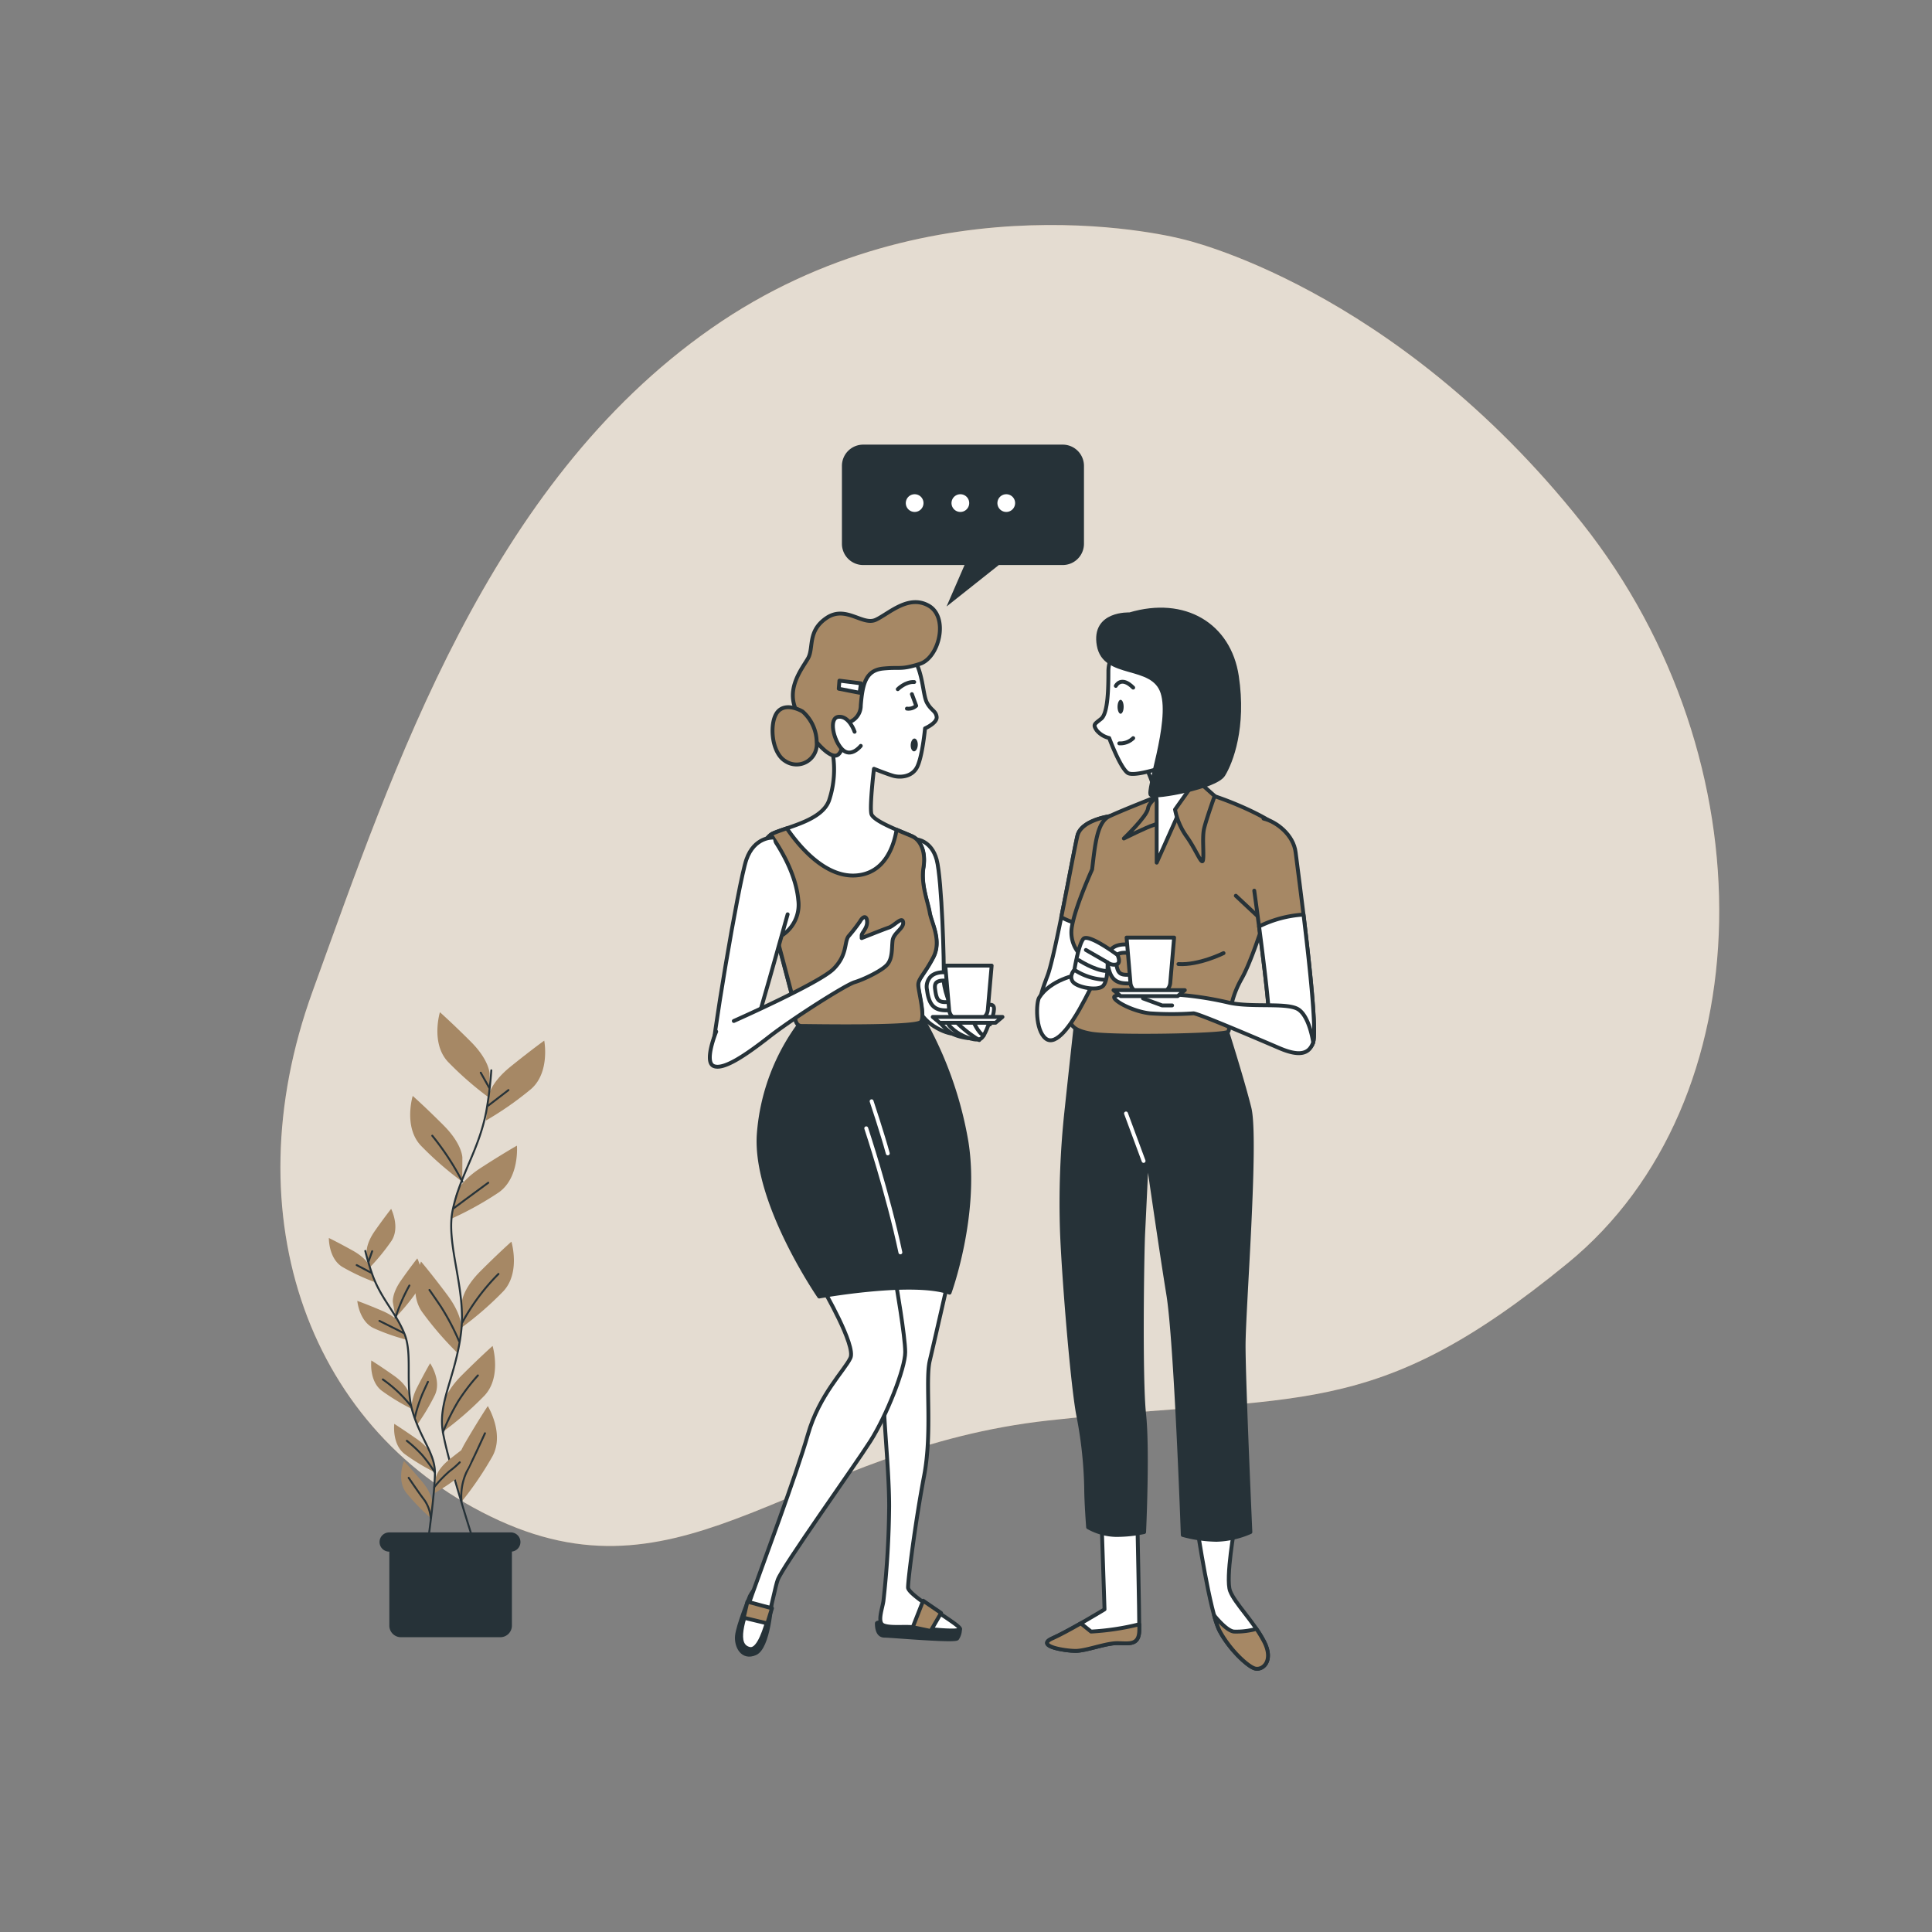 <svg xmlns="http://www.w3.org/2000/svg" viewBox="0 0 500 500"><rect x="0" y="0" width="500" height="500" fill="#808080" stroke="none"/><g id="freepik--background-simple--inject-1--inject-2"><path d="M306,61.88S241.76,44.67,184.05,85s-82,113.17-103.18,171.63-.68,114.53,48.31,136.88,77.08-18.73,142.23-25.9,83.59.81,134.35-40.74,52.42-130.09,3.64-191.55S306,61.88,306,61.88Z" style="fill:#A68865"></path><path d="M306,61.88S241.76,44.67,184.05,85s-82,113.17-103.18,171.63-.68,114.53,48.31,136.88,77.08-18.73,142.23-25.9,83.59.81,134.35-40.74,52.42-130.09,3.64-191.55S306,61.88,306,61.88Z" style="fill:#fff;opacity:0.7"></path></g><g id="freepik--Plants--inject-1--inject-2"><path d="M126.71,277.91s0-3.46-4.86-8.32-8-7.63-8-7.63-2.43,8,2.08,12.83a85.33,85.33,0,0,0,10.75,9.37Z" style="fill:#A68865"></path><path d="M119.66,299.58s0-3.47-4.85-8.33-8-7.63-8-7.63-2.43,8,2.08,12.83a85.33,85.33,0,0,0,10.75,9.37Z" style="fill:#A68865"></path><path d="M126.4,283.82s.37-3.45,5.71-7.76,8.74-6.75,8.74-6.75,1.57,8.19-3.42,12.54A85,85,0,0,1,125.75,290Z" style="fill:#A68865"></path><path d="M117.89,309.4s.73-3.39,6.49-7.12,9.4-5.79,9.4-5.79.71,8.31-4.72,12.12a85.59,85.59,0,0,1-12.48,6.9Z" style="fill:#A68865"></path><path d="M119.49,337.3s0-3.47,4.86-8.33,8-7.63,8-7.63,2.42,8-2.09,12.84a85,85,0,0,1-10.75,9.36Z" style="fill:#A68865"></path><path d="M119.41,344.1s.49-3.43-3.62-8.93-6.82-8.68-6.82-8.68-3.53,7.55.24,13a85.35,85.35,0,0,0,9.31,10.79Z" style="fill:#A68865"></path><path d="M114.62,364.28s0-3.47,4.86-8.32,8-7.63,8-7.63,2.42,8-2.08,12.83a85.06,85.06,0,0,1-10.76,9.37Z" style="fill:#A68865"></path><path d="M117.87,382.57s-.88-3.35,2.58-9.28,5.79-9.4,5.79-9.4,4.37,7.1,1.24,12.94a85.94,85.94,0,0,1-8,11.78Z" style="fill:#A68865"></path><path d="M127.15,277a99.36,99.36,0,0,1-1.33,10.77c-1.92,9.91-6.72,16.31-8.64,25.27s3.59,20.5,2.12,32-6,17.91-4.68,25.59,8,28.47,8,28.47" style="fill:none;stroke:#263238;stroke-linecap:round;stroke-linejoin:round;stroke-width:0.5px"></path><line x1="126.36" y1="286.13" x2="131.59" y2="282.11" style="fill:none;stroke:#263238;stroke-linecap:round;stroke-linejoin:round;stroke-width:0.5px"></line><line x1="126.6" y1="281.5" x2="124.41" y2="277.61" style="fill:none;stroke:#263238;stroke-linecap:round;stroke-linejoin:round;stroke-width:0.5px"></line><path d="M117.47,312.66s4.38-3.29,8.89-6.57" style="fill:none;stroke:#263238;stroke-linecap:round;stroke-linejoin:round;stroke-width:0.5px"></path><path d="M119.66,305.82a69.52,69.52,0,0,0-7.79-11.9" style="fill:none;stroke:#263238;stroke-linecap:round;stroke-linejoin:round;stroke-width:0.5px"></path><path d="M119.66,342.23A54.3,54.3,0,0,1,129,329.7" style="fill:none;stroke:#263238;stroke-linecap:round;stroke-linejoin:round;stroke-width:0.5px"></path><path d="M118.81,347.1a61.9,61.9,0,0,0-4.74-9c-2.56-3.77-2.93-4.26-2.93-4.26" style="fill:none;stroke:#263238;stroke-linecap:round;stroke-linejoin:round;stroke-width:0.5px"></path><path d="M114.62,370.66a58.62,58.62,0,0,1,3.95-8,51.33,51.33,0,0,1,5.11-6.7" style="fill:none;stroke:#263238;stroke-linecap:round;stroke-linejoin:round;stroke-width:0.5px"></path><path d="M119.45,388.61a14.79,14.79,0,0,1,1.31-7.68c1.82-3.53,3.89-8.15,4.75-10" style="fill:none;stroke:#263238;stroke-linecap:round;stroke-linejoin:round;stroke-width:0.5px"></path><path d="M94.91,324.25s-.37-2.17,2.14-5.74,4.18-5.66,4.18-5.66,2.39,4.74.09,8.28a54.49,54.49,0,0,1-5.73,7Z" style="fill:#A68865"></path><path d="M101.68,337.07s-.37-2.17,2.14-5.75,4.18-5.65,4.18-5.65,2.39,4.74.09,8.28a54.49,54.49,0,0,1-5.73,7Z" style="fill:#A68865"></path><path d="M95.74,327.92s-.6-2.12-4.42-4.25-6.21-3.28-6.21-3.28-.1,5.31,3.51,7.5a55.35,55.35,0,0,0,8.21,3.86Z" style="fill:#A68865"></path><path d="M103.86,343S103,341,99,339.28s-6.53-2.61-6.53-2.61.46,5.29,4.28,7.08a54.28,54.28,0,0,0,8.57,3Z" style="fill:#A68865"></path><path d="M105.88,360.71s-.37-2.18-3.94-4.7-5.84-3.92-5.84-3.92-.65,5.27,2.7,7.83a54.9,54.9,0,0,0,7.76,4.7Z" style="fill:#A68865"></path><path d="M106.67,365s-.68-2.1,1.31-6,3.33-6.18,3.33-6.18,3,4.35,1.26,8.17a54.76,54.76,0,0,1-4.67,7.79Z" style="fill:#A68865"></path><path d="M112.77,382.51s.25-2.19,3.67-4.91,5.6-4.24,5.6-4.24,1,5.22-2.25,8a54.5,54.5,0,0,1-7.47,5.14Z" style="fill:#A68865"></path><path d="M111.87,377.1s-.38-2.18-4-4.69-5.83-3.92-5.83-3.92-.66,5.26,2.7,7.82a54.3,54.3,0,0,0,7.76,4.7Z" style="fill:#A68865"></path><path d="M111.82,388.92s.19-2.2-2.63-5.54-4.65-5.27-4.65-5.27-2,4.93.63,8.25a54,54,0,0,0,6.31,6.52Z" style="fill:#A68865"></path><path d="M94.54,323.74a62.45,62.45,0,0,0,2,6.61c2.28,6,6,9.5,8.16,14.91s0,13.25,2.15,20.3,5.68,10.58,5.71,15.54-1.92,18.72-1.92,18.72" style="fill:none;stroke:#263238;stroke-linecap:round;stroke-linejoin:round;stroke-width:0.5px"></path><line x1="96.02" y1="329.36" x2="92.31" y2="327.41" style="fill:none;stroke:#263238;stroke-linecap:round;stroke-linejoin:round;stroke-width:0.5px"></line><line x1="95.37" y1="326.49" x2="96.32" y2="323.81" style="fill:none;stroke:#263238;stroke-linecap:round;stroke-linejoin:round;stroke-width:0.5px"></line><path d="M104.48,345s-3.11-1.59-6.29-3.16" style="fill:none;stroke:#263238;stroke-linecap:round;stroke-linejoin:round;stroke-width:0.5px"></path><path d="M102.36,341a44.18,44.18,0,0,1,3.59-8.31" style="fill:none;stroke:#263238;stroke-linecap:round;stroke-linejoin:round;stroke-width:0.5px"></path><path d="M106.31,363.82A34.33,34.33,0,0,0,99.08,357" style="fill:none;stroke:#263238;stroke-linecap:round;stroke-linejoin:round;stroke-width:0.5px"></path><path d="M107.38,366.78a38.77,38.77,0,0,1,2-6.16c1.2-2.65,1.37-3,1.37-3" style="fill:none;stroke:#263238;stroke-linecap:round;stroke-linejoin:round;stroke-width:0.5px"></path><path d="M112.39,384.85a32.14,32.14,0,0,1,4-4.15,21.65,21.65,0,0,0,2.59-2.25" style="fill:none;stroke:#263238;stroke-linecap:round;stroke-linejoin:round;stroke-width:0.5px"></path><path d="M112.56,381.1a36.9,36.9,0,0,0-3.34-4.58,33.22,33.22,0,0,0-3.93-3.64" style="fill:none;stroke:#263238;stroke-linecap:round;stroke-linejoin:round;stroke-width:0.5px"></path><path d="M111.48,392.88a9.48,9.48,0,0,0-1.65-4.67c-1.53-2-3.33-4.69-4.06-5.75" style="fill:none;stroke:#263238;stroke-linecap:round;stroke-linejoin:round;stroke-width:0.5px"></path><path d="M100.71,397.42h31.77a0,0,0,0,1,0,0v23.29a3,3,0,0,1-3,3H103.76a3,3,0,0,1-3-3V397.42A0,0,0,0,1,100.71,397.42Z" style="fill:#263238"></path><path d="M132.2,401.56H100.71a2.48,2.48,0,0,1-2.48-2.48h0a2.48,2.48,0,0,1,2.48-2.49H132.2a2.48,2.48,0,0,1,2.49,2.49h0A2.48,2.48,0,0,1,132.2,401.56Z" style="fill:#263238"></path></g><g id="freepik--character-2--inject-1--inject-2"><path d="M287.1,211.25s-7.25,1-8.25,5-5.75,31-7.75,36.25-3,8.75-1.25,11.5,6,0,8.5-5.25,5-34.75,6.75-38.75A28.93,28.93,0,0,0,287.1,211.25Z" style="fill:#fff;stroke:#263238;stroke-linecap:round;stroke-linejoin:round"></path><path d="M281.93,239.44c1.19-8.71,2.28-17.4,3.17-19.44a28.93,28.93,0,0,0,2-8.75s-7.25,1-8.25,5c-.57,2.29-2.38,12.14-4.19,21.12A16.72,16.72,0,0,0,281.93,239.44Z" style="fill:#A68865;stroke:#263238;stroke-linecap:round;stroke-linejoin:round"></path><path d="M285.1,394l.75,22.5s-9,5.5-13.5,7.5,3.25,3.25,6,3.25,7.75-2,10.75-2,5.75.75,5.75-3.5-.5-28-.5-28Z" style="fill:#fff;stroke:#263238;stroke-linecap:round;stroke-linejoin:round"></path><path d="M294.85,421.75c0-.34,0-.82,0-1.39a66.61,66.61,0,0,1-12.49,1.89l-2.65-2.13c-2.56,1.46-5.38,3-7.35,3.88-4.5,2,3.25,3.25,6,3.25s7.75-2,10.75-2S294.85,426,294.85,421.75Z" style="fill:#A68865;stroke:#263238;stroke-linecap:round;stroke-linejoin:round"></path><path d="M309.85,395.5s3.25,21.75,5.75,26.5,7,9,9,9.75,5.25-1.75,2.5-7-7.5-9.75-8.75-13,1.25-17,1.25-17Z" style="fill:#fff;stroke:#263238;stroke-linecap:round;stroke-linejoin:round"></path><path d="M324.6,431.75c2,.75,5.25-1.75,2.5-7a33.63,33.63,0,0,0-1.94-3.2,19.45,19.45,0,0,1-5.81.7c-1.51-.15-3.66-2.41-5.12-4.17A21.28,21.28,0,0,0,315.6,422C318.1,426.75,322.6,431,324.6,431.75Z" style="fill:#A68865;stroke:#263238;stroke-linecap:round;stroke-linejoin:round"></path><path d="M278.6,263.5s-1.5,13.5-2.5,23a222.7,222.7,0,0,0-1.25,32.75c.5,12.25,2.75,39.75,4.25,47.25a108.25,108.25,0,0,1,2,18.75c0,3.5.5,10,.5,10a15.37,15.37,0,0,0,7.25,2,35.92,35.92,0,0,0,7.25-.75s1-21.25,0-30.5-.5-41.75-.25-46.75,1-21,1-21,3.5,24.5,5.5,36.75,3.75,62.25,3.75,62.25a35.23,35.23,0,0,0,8.75,1.25,23.43,23.43,0,0,0,8.75-2s-1.75-38.75-1.75-48.25,3.5-53.5,1.5-61.5-6.25-21.25-6.25-21.25Z" style="fill:#263238;stroke:#263238;stroke-linecap:round;stroke-linejoin:round"></path><line x1="291.41" y1="288.16" x2="295.96" y2="300.45" style="fill:none;stroke:#fff;stroke-linecap:round;stroke-linejoin:round"></line><path d="M312.6,205.5c-7.5-2.25-12.75.5-12.75.5s-9,3.5-12.75,5.25c-3.26,1.52-3.73,7.72-4.46,13.75-1.21,2.72-4.65,10.7-5.29,15.18a8.4,8.4,0,0,0,1.68,6.27c-1,5.43-1.85,10.41-2.18,12.8-.75,5.5,0,7.25,5.5,8.25s34.75.5,35.5-.5-.75-6.25,3.5-13.75,11.5-33.25,11.5-36.5S320.1,207.75,312.6,205.5Z" style="fill:#A68865;stroke:#263238;stroke-linecap:round;stroke-linejoin:round"></path><line x1="325.49" y1="237.12" x2="319.83" y2="231.82" style="fill:none;stroke:#263238;stroke-linecap:round;stroke-linejoin:round"></line><path d="M316.65,246.67s-6.36,3.18-11.67,2.83" style="fill:none;stroke:#263238;stroke-linecap:round;stroke-linejoin:round"></path><path d="M301.1,205s-3.75,2.25-4,4.25-6.25,7.75-6.25,7.75,6-3,7.75-3.5,7.5-5.5,5.75-8.25S301.1,205,301.1,205Z" style="fill:#A68865;stroke:#263238;stroke-linecap:round;stroke-linejoin:round"></path><path d="M296.35,198s3,6.25,3,9.5v15.75l8.25-18.5c1-2.25,1-12.5,1-12.5S299.6,198.5,296.35,198Z" style="fill:#fff;stroke:#263238;stroke-linecap:round;stroke-linejoin:round"></path><path d="M289.85,166.25s-3,3.5-3,7.5S286.79,184.54,285,186s-2.19,1.46-1.19,3a6,6,0,0,0,3.25,2s2.75,7.5,4.75,9,14.5-3.25,14.5-3.25,8.75-9.5,6.75-18.5S299.85,156.25,289.85,166.25Z" style="fill:#fff;stroke:#263238;stroke-linecap:round;stroke-linejoin:round"></path><path d="M290.8,182.92c0,1-.36,1.8-.79,1.8s-.79-.81-.79-1.8.35-1.81.79-1.81S290.8,181.92,290.8,182.92Z" style="fill:#263238"></path><path d="M288.77,177.51s1.35-2.71,4.5.45" style="fill:none;stroke:#263238;stroke-linecap:round;stroke-linejoin:round"></path><path d="M289.67,192.38a4.76,4.76,0,0,0,3.6-1.35" style="fill:none;stroke:#263238;stroke-linecap:round;stroke-linejoin:round"></path><path d="M309.6,201.75l-5.5,7.75a17.68,17.68,0,0,0,3,7c2.5,3.5,4,7.75,4.25,6s-.25-5.75.25-8,2.75-8.5,2.75-8.5Z" style="fill:#A68865;stroke:#263238;stroke-linecap:round;stroke-linejoin:round"></path><path d="M324.6,230.5s4.13,29.62,3.75,33c-.83,7.36,10,11,11.5,6.25s-4.26-46.58-4.53-49.07c-.52-4.67-5.07-8.08-8.32-8.83" style="fill:#A68865;stroke:#263238;stroke-linecap:round;stroke-linejoin:round"></path><path d="M339.85,269.75c.92-2.92-.9-19.86-2.5-33.05a30,30,0,0,0-11.5,3.06c1.18,9,2.74,21.6,2.5,23.74C327.52,270.86,338.35,274.5,339.85,269.75Z" style="fill:#fff;stroke:#263238;stroke-linecap:round;stroke-linejoin:round"></path><path d="M339.85,269.75s-1-7.25-4.25-8.75-11.75-.25-17.5-1.5a86.59,86.59,0,0,0-16.25-2.25c-4.25,0-13.25-.25-13.5.75s4.75,3.75,9.25,4.25a80.52,80.52,0,0,0,11.25,0c1.25,0,17,6.75,22.25,9S338.85,272.75,339.85,269.75Z" style="fill:#fff;stroke:#263238;stroke-linecap:round;stroke-linejoin:round"></path><polyline points="295.8 258.38 300.74 260.2 303.34 260.2" style="fill:none;stroke:#263238;stroke-linecap:round;stroke-linejoin:round"></polyline><path d="M291.85,254.51c-2.85,0-4.64-.88-5.21-5.43a3.89,3.89,0,0,1,1.08-3.56c1.7-1.57,4.59-1,4.91-1a1.1,1.1,0,0,1-.45,2.15c-.54-.11-2.24-.27-3,.41-.13.13-.52.49-.38,1.67.45,3.62,1.12,3.69,4.6,3.44a1.1,1.1,0,1,1,.16,2.19C293,254.47,292.39,254.51,291.85,254.51Z" style="fill:#fff;stroke:#263238;stroke-linecap:round;stroke-linejoin:round"></path><path d="M300,257h-4.58a2.87,2.87,0,0,1-2.86-2.63l-1-11.73h12.3l-1,11.73A2.87,2.87,0,0,1,300,257Z" style="fill:#fff;stroke:#263238;stroke-linecap:round;stroke-linejoin:round"></path><polygon points="304.79 257.79 290.02 257.79 288.17 256.25 306.63 256.25 304.79 257.79" style="fill:#fff;stroke:#263238;stroke-linecap:round;stroke-linejoin:round"></polygon><path d="M278.85,252.25s-7,1.25-9.93,5.95c-.75,1.2-1.07,8.3,1.68,10.55s6.75-4,8.75-7.5,4-7.75,4-7.75Z" style="fill:#fff;stroke:#263238;stroke-linecap:round;stroke-linejoin:round"></path><path d="M292.35,159s-9.5-.5-8,8,14,4.5,16.5,12.25-4.25,25.75-3,26.5,16.75-2,18.75-5.25,5.5-12.25,3.5-25.5S306.6,154.75,292.35,159Z" style="fill:#263238;stroke:#263238;stroke-linecap:round;stroke-linejoin:round"></path><path d="M278.05,251s1.05-6.46,2.3-8,8.85,4.13,8.85,4.13,1,2-.18,2.44a2.69,2.69,0,0,1-2.38-.49s.21,4.92-1.29,6.17-6.75.25-7.75-1.25S278.05,251,278.05,251Z" style="fill:#fff;stroke:#263238;stroke-linecap:round;stroke-linejoin:round"></path><line x1="281.03" y1="245.85" x2="286.64" y2="249.08" style="fill:none;stroke:#263238;stroke-linecap:round;stroke-linejoin:round"></line><path d="M279.22,248.51s3.94,2.55,6.92,2.77" style="fill:none;stroke:#263238;stroke-linecap:round;stroke-linejoin:round"></path><path d="M278.05,251a15.67,15.67,0,0,0,7.88,2.55" style="fill:none;stroke:#263238;stroke-linecap:round;stroke-linejoin:round"></path></g><g id="freepik--character-1--inject-1--inject-2"><path d="M237.15,217.22s3.88.23,5.25,5.25,2,27.61,1.82,30.35,1.6,8,3.42,9.59,5.25,3.19,3.43,4.33-5,1.6-9.36-1.14-6.39-8.21-7.3-13.69.91-16.89-1.14-24S234.18,217.22,237.15,217.22Z" style="fill:#fff;stroke:#263238;stroke-linecap:round;stroke-linejoin:round"></path><path d="M248.44,421.6a4.2,4.2,0,0,1-.73,2.44c-.73.74-17.12-.73-18.83-.73s-1.95-2-1.95-3.18S248.44,421.6,248.44,421.6Z" style="fill:#263238;stroke:#263238;stroke-linecap:round;stroke-linejoin:round"></path><path d="M245.51,330.89s-3.67,16.14-4.89,21.27.73,18.34-1.47,29.83S235,408.64,235,410.84s13.93,9.78,13.44,10.76-10-.25-12.22-.49-5.87.24-7.58-.49-.25-4.4,0-6.36a236,236,0,0,0,1.47-24.45c0-11-2-26.4-1.23-31.78a123.51,123.51,0,0,0,.74-13.93c0-.74-2-13.21-2-13.21S238.42,329.92,245.51,330.89Z" style="fill:#fff;stroke:#263238;stroke-linecap:round;stroke-linejoin:round"></path><polygon points="238.91 414.26 236.22 421.11 240.86 422.09 243.55 417.44 238.91 414.26" style="fill:#A68865;stroke:#263238;stroke-linecap:round;stroke-linejoin:round"></polygon><path d="M194.08,413.07s-3.09,7.59-3.35,10.29,1.42,6,4.76,4.5,4.25-12.47,4.25-15S196.39,408.57,194.08,413.07Z" style="fill:#263238;stroke:#263238;stroke-linecap:round;stroke-linejoin:round"></path><path d="M213,333.58s8.56,14.67,7.09,17.85-8.07,9.53-11,19.8-12,34.48-14.42,41.32-4.65,13.2-.74,14.18,6.11-14.42,7.34-17.85,19.8-29.33,24-35.94,9-18.82,9-23-2.44-18.09-2.44-18.09S221.3,329.43,213,333.58Z" style="fill:#fff;stroke:#263238;stroke-linecap:round;stroke-linejoin:round"></path><polygon points="192.46 418.66 198.57 420.13 199.79 416.22 193.43 414.51 192.46 418.66" style="fill:#A68865;stroke:#263238;stroke-linecap:round;stroke-linejoin:round"></polygon><path d="M207.61,264.15a54.74,54.74,0,0,0-11.24,29.34c-1.23,17.6,15.64,42.05,15.64,42.05s24.21-4.4,33.74-1c0,0,7.34-20.05,4.4-38.87a97.79,97.79,0,0,0-12.22-33.5Z" style="fill:#263238;stroke:#263238;stroke-linecap:round;stroke-linejoin:round"></path><path d="M224.18,292s5.58,16.76,8.84,32.12" style="fill:none;stroke:#fff;stroke-linecap:round;stroke-linejoin:round"></path><path d="M225.57,285s2.8,8.38,4.19,13.5" style="fill:none;stroke:#fff;stroke-linecap:round;stroke-linejoin:round"></path><path d="M230.07,166.34s3-.46,5.94,3.42,2.74,10,3.88,12.09,2.28,2.06,2.51,3.65-3,3-3,3-.68,7.3-2.05,10-4.57,2.74-6.17,2.28-5-1.82-5-1.82-1.14,9.58-.68,11.64,8.9,5,10.73,5.93,3.42,3.65,2.73,8,1.14,8.9,1.6,11.63,3.2,7.31.91,11.64-3.88,5.48-3.88,7.08,1.83,8,.69,9.58-26,2.05-28.53,2.05-3.87-5.93-4.33-7.3-5.71-22.13-7.53-27.15-2.05-14.61,2.28-16.43,12.55-3.43,14.38-8.45a25.32,25.32,0,0,0,.91-12.55c-.46-1.37-5.48-3.19-6.85-16.66S222.32,159,230.07,166.34Z" style="fill:#fff;stroke:#263238;stroke-linecap:round;stroke-linejoin:round"></path><path d="M237.52,192.84c-.05.92-.5,1.64-1,1.61s-.88-.79-.83-1.71.5-1.64,1-1.61S237.57,191.92,237.52,192.84Z" style="fill:#263238"></path><path d="M236,179.65l1.11,3a3,3,0,0,1-2.4.74" style="fill:none;stroke:#263238;stroke-linecap:round;stroke-linejoin:round"></path><path d="M232.34,178.36s2-2,4.26-1.85" style="fill:none;stroke:#263238;stroke-linecap:round;stroke-linejoin:round"></path><path d="M217.3,187.1a4.58,4.58,0,0,0,5.47-4.56c.46-5.48,1.23-9.07,5.79-9.52s4.48.39,9.5-1.21,7.53-12.09,2.28-15.06-10.27,2.06-13.69,3.65-7.76-3.88-12.78-.45-3.19,7.76-4.79,10.49-5.48,7.53-3.19,13,8.67,13.69,11,11.87S217.3,187.1,217.3,187.1Z" style="fill:#A68865;stroke:#263238;stroke-linecap:round;stroke-linejoin:round"></path><polygon points="222.82 176.85 217.24 176.15 217.07 178.24 222.47 179.29 222.82 176.85" style="fill:#fff;stroke:#263238;stroke-linecap:round;stroke-linejoin:round"></polygon><path d="M221.17,189.38s-1.36-4.1-4.1-3.88-1.37,6.17.91,8.45,4.79-.92,4.79-.92" style="fill:#fff;stroke:#263238;stroke-linecap:round;stroke-linejoin:round"></path><path d="M207.71,184.14s-4.11-2.51-6.39,0-1.82,10.49,1.83,12.77a5.24,5.24,0,0,0,8.21-4.79A10.75,10.75,0,0,0,207.71,184.14Z" style="fill:#A68865;stroke:#263238;stroke-linecap:round;stroke-linejoin:round"></path><path d="M239,224.53c.69-4.34-.91-7.08-2.73-8-.71-.35-2.39-1-4.23-1.8-.74,4.36-3.1,11.37-10.61,11.84-8,.5-14.72-7.69-17.81-12.2-1.25.43-2.43.83-3.41,1.25a3.62,3.62,0,0,0-.74.42c2.63,3.71,6.53,10.22,7.13,16.92a9.41,9.41,0,0,1-5.53,9.82c2,7.36,4.11,15.58,4.39,16.42.46,1.37-.53,6.32,2,6.32s29.74.53,30.88-1.07-.69-8-.69-9.58,1.6-2.74,3.88-7.08-.45-8.9-.91-11.64S238.29,228.86,239,224.53Z" style="fill:#A68865;stroke:#263238;stroke-linecap:round;stroke-linejoin:round"></path><path d="M200,216.77s-4.79-.23-6.84,5.7-9.36,49.75-8.9,52.26,8.67-1.37,9.58-3.42,10-34.69,10-34.69" style="fill:#fff;stroke:#263238;stroke-linecap:round;stroke-linejoin:round"></path><path d="M189.91,264.23s22.14-9.81,25.79-13.46,2.74-6.85,3.88-8.45a43.33,43.33,0,0,0,3-3.87c.92-1.6,1.83-1.37,1.83.22S223,241.41,223,242.1v.68s5.7-2.28,7.07-2.74,3.43-3,3.66-1.37-2.52,2.74-2.74,4.8,0,4.56-1.37,6.16-6.16,3.88-8.45,4.56-16,9.36-22.13,14.15-11.87,8.67-14.38,7.53.69-8.9.69-8.9" style="fill:#fff;stroke:#263238;stroke-linecap:round;stroke-linejoin:round"></path><path d="M256.21,265.12s1.27-3.16,1-4.43-2.48-.58-3,1-.34,2.19.16,2.19S256.21,265.12,256.21,265.12Z" style="fill:#fff;stroke:#263238;stroke-linecap:round;stroke-linejoin:round"></path><path d="M243.31,264.74a23.18,23.18,0,0,0,2.4,2.28c1.52,1.27,4.81,1.65,4.81,1.65s-3.42-3-4.05-3.67S243.31,264.74,243.31,264.74Z" style="fill:#fff;stroke:#263238;stroke-linecap:round;stroke-linejoin:round"></path><path d="M256,264.69s-1,3.09-2,4-4.3-.13-6.32-1.52-3-2.79-1.9-2.79S256,264.69,256,264.69Z" style="fill:#fff;stroke:#263238;stroke-linecap:round;stroke-linejoin:round"></path><path d="M247.86,264.87a30.23,30.23,0,0,0,5.57,4.3" style="fill:none;stroke:#263238;stroke-linecap:round;stroke-linejoin:round"></path><path d="M251.74,264s1.31,3.27,2.83,4" style="fill:none;stroke:#263238;stroke-linecap:round;stroke-linejoin:round"></path><path d="M245,261.48c-2.79,0-4.54-.86-5.09-5.31a3.79,3.79,0,0,1,1-3.48c1.66-1.53,4.48-1,4.8-.93a1.08,1.08,0,0,1-.44,2.11c-.53-.11-2.19-.27-2.91.4-.13.12-.52.48-.37,1.63.44,3.54,1.09,3.61,4.5,3.36a1.08,1.08,0,1,1,.15,2.15C246.08,261.45,245.52,261.48,245,261.48Z" style="fill:#fff;stroke:#263238;stroke-linecap:round;stroke-linejoin:round"></path><path d="M252.91,263.94h-4.48a2.8,2.8,0,0,1-2.79-2.57l-1-11.47h12l-1,11.47A2.81,2.81,0,0,1,252.91,263.94Z" style="fill:#fff;stroke:#263238;stroke-linecap:round;stroke-linejoin:round"></path><polygon points="257.64 264.69 243.2 264.69 241.39 263.18 259.44 263.18 257.64 264.69" style="fill:#fff;stroke:#263238;stroke-linecap:round;stroke-linejoin:round"></polygon></g><g id="freepik--Speech-bubble--inject-1--inject-2"><path d="M275.07,115.57H223.39a5,5,0,0,0-5,5v20.16a5,5,0,0,0,5,5h27l-4.17,9.6,12.1-9.6h16.71a5,5,0,0,0,5-5V120.57A5,5,0,0,0,275.07,115.57Z" style="fill:#263238;stroke:#263238;stroke-miterlimit:10"></path><path d="M239,130.19a2.29,2.29,0,1,1-2.29-2.28A2.28,2.28,0,0,1,239,130.19Z" style="fill:#fff"></path><path d="M250.83,130.19a2.29,2.29,0,1,1-2.29-2.28A2.28,2.28,0,0,1,250.83,130.19Z" style="fill:#fff"></path><path d="M262.71,130.19a2.29,2.29,0,1,1-2.28-2.28A2.28,2.28,0,0,1,262.71,130.19Z" style="fill:#fff"></path></g></svg>